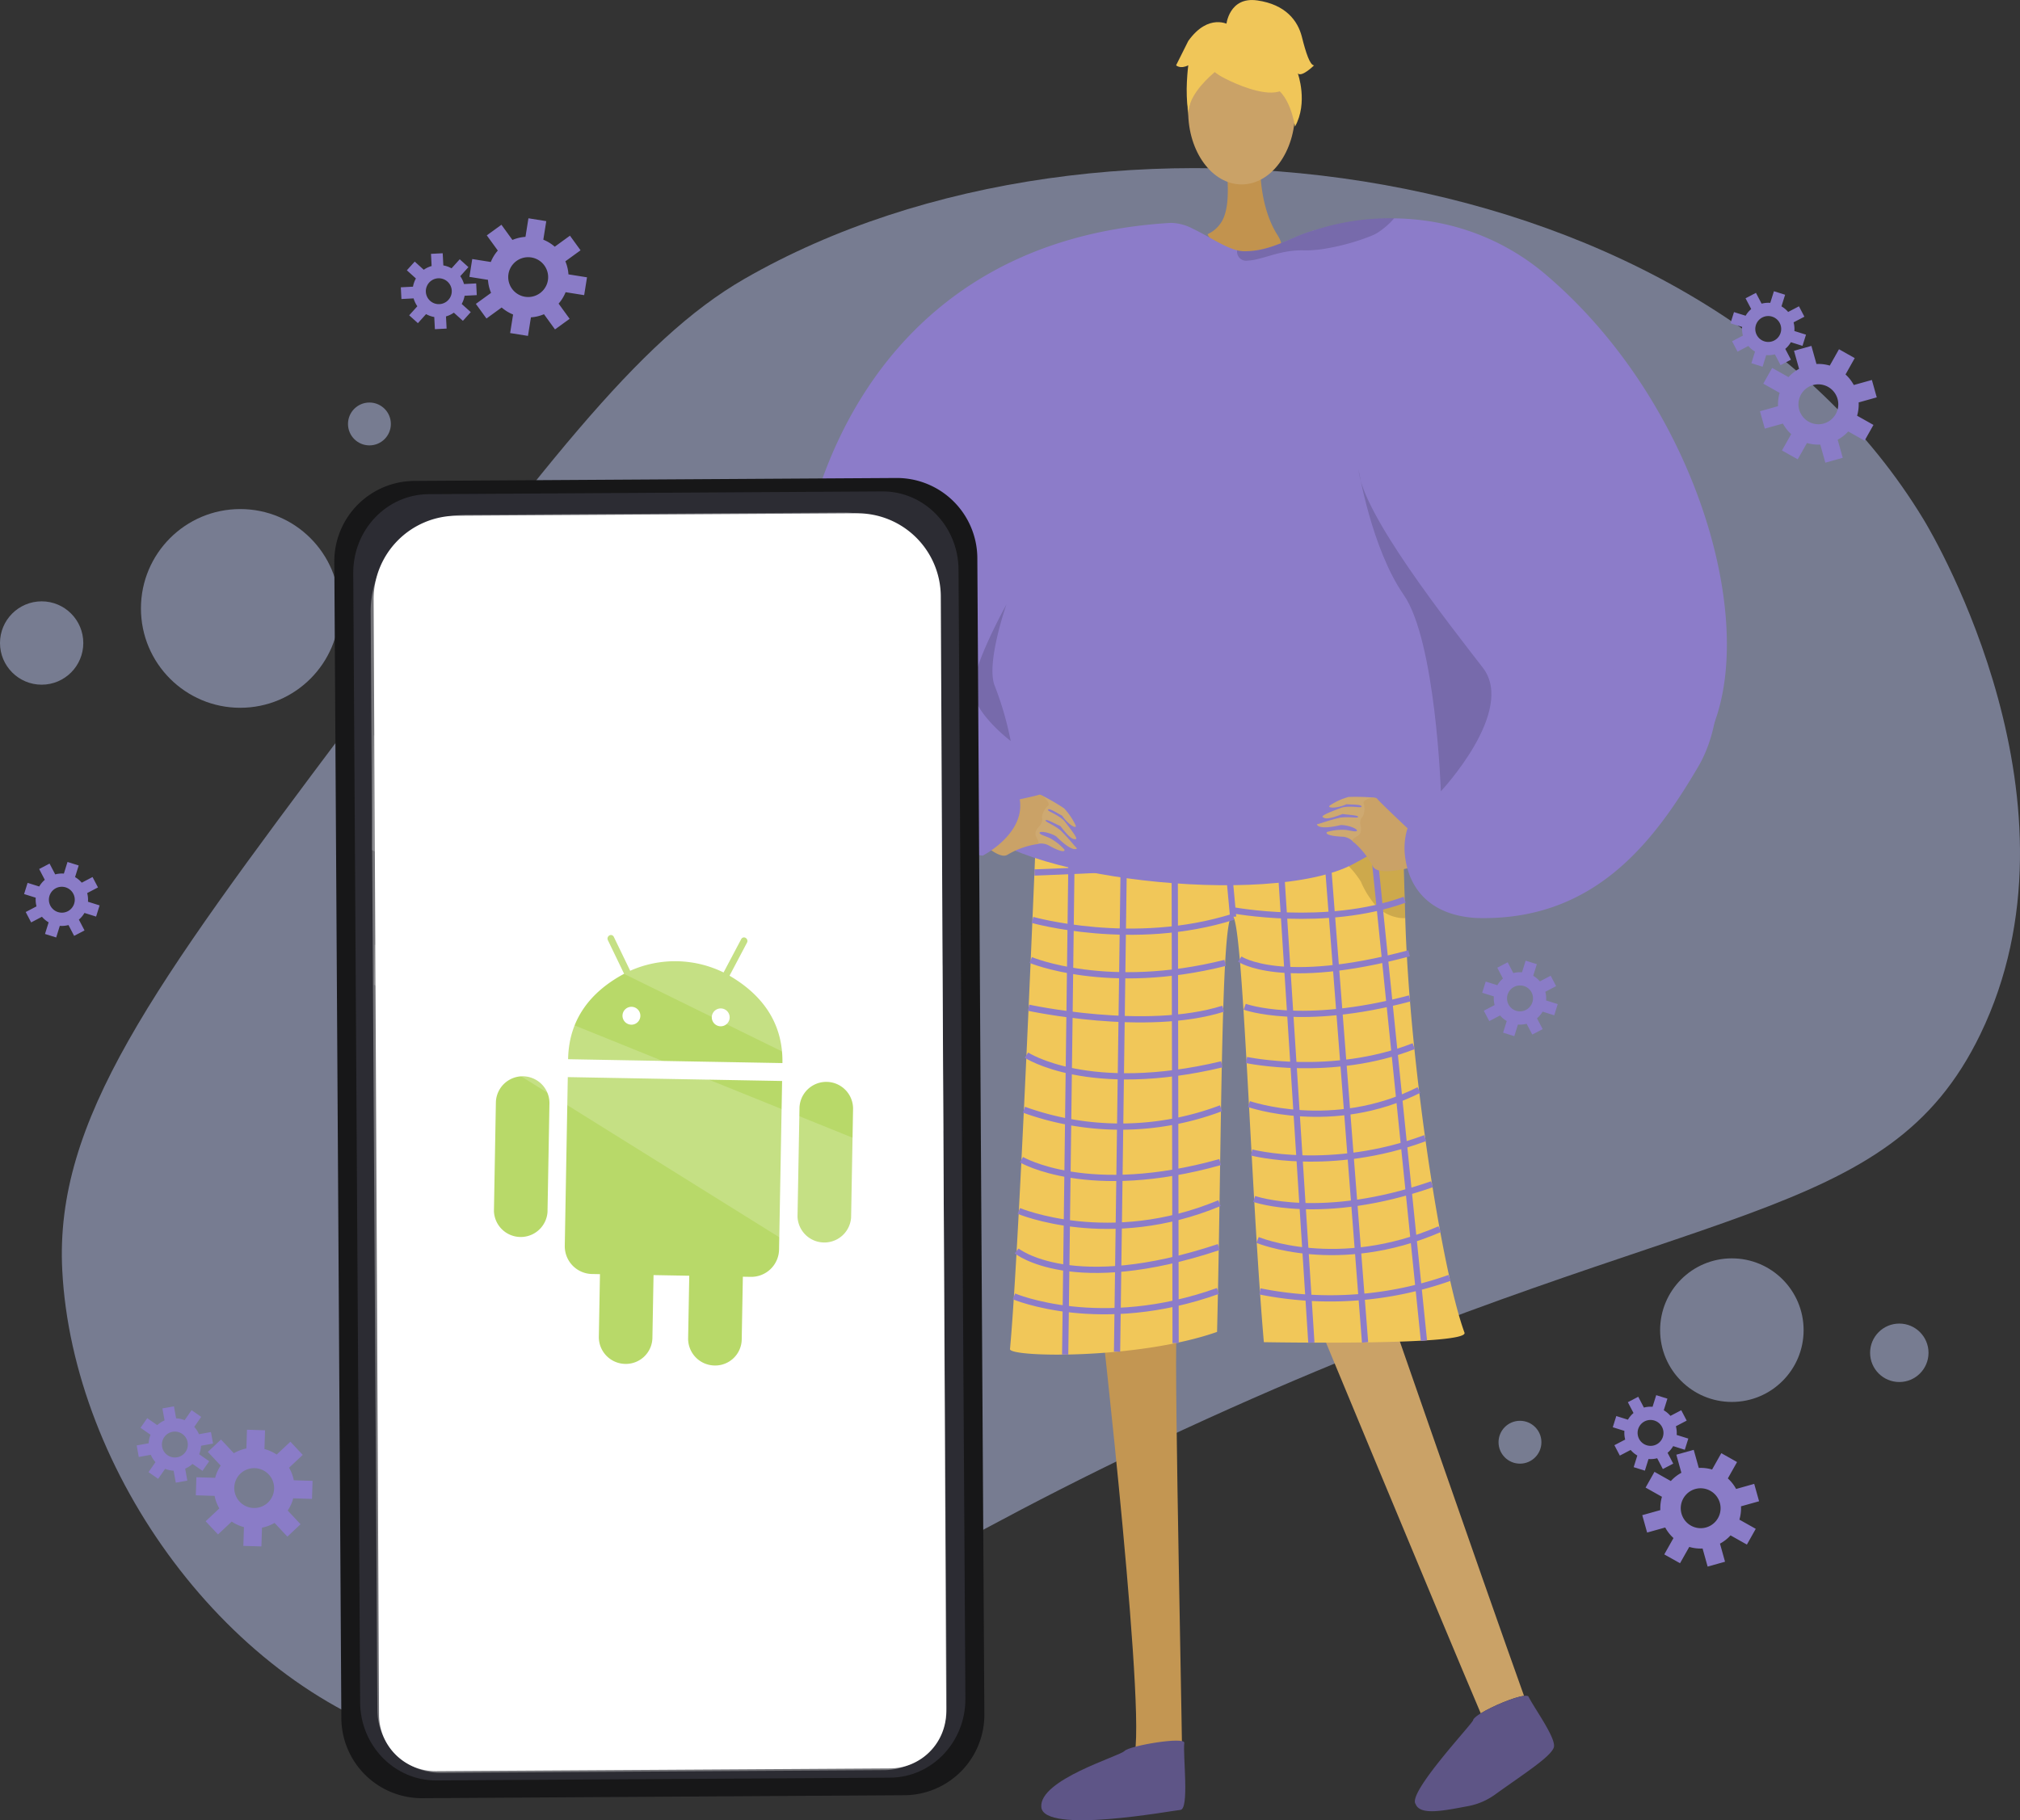 <svg xmlns="http://www.w3.org/2000/svg" width="456.98" height="411.882" viewBox="0 0 456.98 411.882"><rect x="0" y="0" width="456.98" height="411.882" fill="#333333" stroke="none"/><defs><style>.a{fill:#bec9f2;opacity:0.49;}.b{fill:#c2934e;}.c{fill:#c39652;}.d{fill:#caa267;}.e{fill:#5e5586;}.f{fill:#5e5587;}.g{fill:#f1c759;}.h{opacity:0.3;}.i{opacity:0.5;}.j{fill:none;stroke:#8c7cc9;stroke-miterlimit:10;stroke-width:1.41px;}.k{fill:#8c7cc9;}.l{fill:#cea971;}.m{opacity:0.15;}.n{fill:#f0c659;}.o{fill:#171718;}.p{fill:#2c2c33;}.q,.r,.v{fill:#fff;}.r{opacity:0.89;}.s{fill:#95c720;}.t{opacity:0.41;}.u{opacity:0.81;}.v{opacity:0.18;}.w{fill:#8a7cc7;fill-rule:evenodd;}</style></defs><g transform="translate(-453.605 -321.742)"><g transform="translate(453.605 359.783)"><path class="a" d="M531.783,486.258c43.953-58.6,65.931-87.894,90.056-101.789,80.6-46.422,216.646-28.472,266.846,54.523,2.612,4.318,37.889,64.545,12.784,116.394-21.02,43.41-63.111,37.048-169.635,84.625C617.79,690.95,596.94,729.1,549.717,715.934c-44.71-12.47-79.844-61.682-82.172-107.166C465.814,574.941,487.781,544.919,531.783,486.258Z" transform="translate(-453.461 -359.393)"/><ellipse class="a" cx="22.466" cy="22.483" rx="22.466" ry="22.483" transform="translate(31.884 77.15)"/><ellipse class="a" cx="9.422" cy="9.429" rx="9.422" ry="9.429" transform="translate(0 98.031)"/><ellipse class="a" cx="16.232" cy="16.244" rx="16.232" ry="16.244" transform="translate(375.563 246.702)"/><ellipse class="a" cx="6.608" cy="6.613" rx="6.608" ry="6.613" transform="translate(423.068 261.458)"/><circle class="a" cx="4.849" cy="4.849" r="4.849" transform="translate(78.726 53.043)"/><circle class="a" cx="4.849" cy="4.849" r="4.849" transform="translate(339.011 283.457)"/></g><g transform="translate(633.338 321.742)"><path class="b" d="M735.95,356.99s-.8,10.308,3.872,17.635c3.136,4.923-2.99,4.541-9.687,3.479-5.141-.814-6.145-3.706-6.145-3.706a7.151,7.151,0,0,0,3.972-4.706c1.069-3.439.51-9.5-.036-12.7C726.787,350.319,735.95,356.99,735.95,356.99Z" transform="translate(-630.535 -321.407)"/><g transform="translate(48.755 177.07)"><path class="c" d="M699.849,613.031s11.643,101.895,7.467,103.722c-7.491,3.331-36.861,14.308-4.321,11.447,16.753.723,15.461-3,15.668-6.169.17-2.592-1.889-93.925-1.324-101.04.126-1.594.2-2.557.2-2.557Z" transform="translate(-679.664 -495.792)"/><path class="d" d="M795.358,702.606c-2.17.253-7.137,2.316-9.789,3.959-8.6-20.177-40.01-95.938-40.01-95.938l13.781-11S786.544,678.05,795.358,702.606Z" transform="translate(-679.067 -495.931)"/><path class="e" d="M796.129,701.746c-.659-1.334-12.237,3.66-12.556,5.315-.158.817-14.924,16.465-13,18.958,1.009,2.659,6.372,1.5,11.889.473a15.163,15.163,0,0,0,6.071-2.607c6.5-4.683,12.394-8.389,13.282-10.593C802.59,711.37,797.422,704.365,796.129,701.746Z" transform="translate(-678.81 -494.875)"/><path class="f" d="M719.109,712.08c.17-1.476-12.349.608-13.515,1.826s-19.352,6.5-18.831,12.7,29.4.822,31.462.641S718.776,714.983,719.109,712.08Z" transform="translate(-679.677 -494.77)"/><path class="g" d="M685.81,504.484a6.458,6.458,0,0,0,3.8,1.385c8.607-.542,45.776-2.98,65.815-5.8,7.07-1,12.005-2.04,12.8-3.07a.619.619,0,0,1,0,.082c.039,1.114.455,13.872.94,30.6.957,33.023,8.253,79.829,13.405,93.793,1.112,3.014-45.39,2.158-45.39,2.158-2.936-33.917-4.648-93.748-6.948-96.246-2.8-3.038-2.562,49.693-3.636,93.924-17.867,6.277-47.025,5.777-46.846,3.878C681.88,602.624,685.81,504.484,685.81,504.484Z" transform="translate(-679.749 -496.995)"/><g class="h" transform="translate(40.076)"><path d="M719.831,503.6h-.417S719.563,503.593,719.831,503.6Z" transform="translate(-719.414 -496.927)"/><path class="i" d="M719.827,503.663c11.133-.033,35.179-3.6,35.179-3.6,7.07-1,12.005-2.04,12.8-3.07a.657.657,0,0,1,0,.082c.039,1.114.455,13.872.94,30.6a8.146,8.146,0,0,1-1.174-.038,9.075,9.075,0,0,1-6.2-3.675,20.154,20.154,0,0,1-2.669-4.565C749.163,504.392,723.4,503.688,719.827,503.663Z" transform="translate(-719.41 -496.995)"/></g><g transform="translate(12.484 2.863)"><line class="j" x1="1.575" y2="123.421" transform="translate(0 3.156)"/><line class="j" x1="1.663" y2="121.282" transform="translate(11.737 4.643)"/><line class="j" x2="0.225" y2="120.279" transform="translate(24.76 3.703)"/><line class="j" x2="2.297" y2="24.728" transform="translate(35.702 2.797)"/><line class="j" x2="7.848" y2="122.085" transform="translate(47.847 1.792)"/><line class="j" x2="9.55" y2="122.974" transform="translate(58.292 0.85)"/><line class="j" x2="12.597" y2="123.432" transform="translate(68.563)"/></g><path class="j" d="M685.224,517.216s66.2-2.345,83.368-6.9" transform="translate(-679.693 -496.857)"/><path class="j" d="M730.18,527.071c-22.64,7.136-45.4.7-45.4.7" transform="translate(-679.697 -496.683)"/><path class="j" d="M729.34,525.57s21.307,4.129,39.188-2.327" transform="translate(-679.235 -496.723)"/><path class="j" d="M684.387,536.741s17.349,7.329,43.989.656" transform="translate(-679.701 -496.583)"/><path class="j" d="M683.916,547.43s26.529,5.758,44.036.216" transform="translate(-679.706 -496.472)"/><path class="j" d="M683.435,558.05s14.033,9.241,44.2,2.077" transform="translate(-679.711 -496.362)"/><path class="j" d="M682.863,570.271a64.333,64.333,0,0,0,44.6-.329" transform="translate(-679.717 -496.239)"/><path class="j" d="M682.317,581.462s15.069,8.925,44.952.543" transform="translate(-679.723 -496.119)"/><path class="j" d="M681.728,592.959s20.493,8.642,45.4-1.772" transform="translate(-679.729 -496.018)"/><path class="j" d="M681.238,601.91s12.511,10.187,45.733-.883" transform="translate(-679.734 -495.916)"/><path class="j" d="M680.629,612.089s19.556,8.321,46.163-1.232" transform="translate(-679.74 -495.815)"/><path class="j" d="M731.192,536.545s9.294,6.463,38.32-1.309" transform="translate(-679.216 -496.598)"/><path class="j" d="M732.3,547.231s12.678,4.682,37.34-1.885" transform="translate(-679.204 -496.494)"/><path class="j" d="M732.7,559.169s19.319,4.116,37.836-3.132" transform="translate(-679.2 -496.383)"/><path class="j" d="M733.244,569.04s19,6.629,38.473-3.185" transform="translate(-679.195 -496.281)"/><path class="j" d="M733.834,579.878s17.952,4.678,39.287-3.251" transform="translate(-679.189 -496.169)"/><path class="j" d="M734.415,590.286s15.251,5.38,40.257-3.332" transform="translate(-679.183 -496.062)"/><path class="j" d="M735.176,599.465s18.2,7.551,41.224-2.45" transform="translate(-679.175 -495.958)"/><path class="j" d="M735.711,610.99a80.991,80.991,0,0,0,42.9-3.052" transform="translate(-679.169 -495.845)"/></g><g transform="translate(0 50.433)"><path class="k" d="M671.274,428.832c-1.412,2.206-7.174,64.859,0,77.858,7.216,13.072,67.328,20.059,86.227,10,19.178-10.2,26.563-20.017,29.127-38.318,2.569-18.337-3.42-46.638-3.42-46.638l-81.957-54.163Z" transform="translate(-631.118 -371.596)"/><g transform="translate(40.394 129.379)"><path class="l" d="M686.921,499.885a47.685,47.685,0,0,1,5.026,2.922,14.908,14.908,0,0,1,2.584,3.8c.479,1.013-1.508.091-3.023-2.132-1.473-.807-2.844-1.716-3.181-1.384s1.982.939,3.641,2.519c1.624,2.082,3.181,4.125,2.623,4.166s-1.168.063-3.474-2.953c-1.63-.747-3.217-1.637-3.346-1.291s1.9.987,3.5,2.379c2.244,2.3,2.767,3.14,3.6,3.949-.448.5-1.95.047-4.7-2.7-1.486-.923-3.7-1.281-3.778-.818.069.491,1.614.762,2.664,1.389a12.382,12.382,0,0,1,2.895,2.322c.313.4-.016,1.09-3.659-.952a3.733,3.733,0,0,0-2.641-.165l-1.888-5.173Z" transform="translate(-671.347 -499.707)"/><path class="d" d="M676.683,501.9s8.882-1.829,9.672-2.156,2.747,2.01,2.117,2.445a4.313,4.313,0,0,0-1.42,2.6,2.044,2.044,0,0,1-.4,1.846c-.539.624-1.329,1.425-.984,2.356s1.15,1.868.1,1.942a18.726,18.726,0,0,0-6.5,2.378c-2.234,1.4-7.8-4.673-7.8-4.673Z" transform="translate(-671.474 -499.709)"/></g><g transform="translate(118.194 129.862)"><path class="l" d="M761.43,500.389a47.344,47.344,0,0,0-5.8-.159,14.642,14.642,0,0,0-4.162,1.876c-.932.611,1.239.872,3.678-.224,1.673.089,3.312.036,3.428.5s-2.175-.246-4.405.227c-2.46.92-4.843,1.842-4.388,2.171s.965.669,4.488-.688c1.775.223,3.588.3,3.52.664s-2.127-.158-4.212.184c-3.1.779-3.981,1.22-5.106,1.471.123.664,1.64,1.07,5.408.174,1.745,0,3.82.861,3.647,1.3-.312.383-1.77-.2-2.99-.22a12.192,12.192,0,0,0-3.668.454c-.473.175-.55.939,3.612,1.119a3.764,3.764,0,0,1,2.338,1.253l4.279-3.418Z" transform="translate(-748.475 -500.188)"/><path class="d" d="M769.154,507.569s-6.635-6.245-7.141-6.941-3.38.265-3.067.97a4.35,4.35,0,0,1-.129,2.965,2.037,2.037,0,0,0-.61,1.786c.137.816.4,1.917-.376,2.529s-1.945.987-1.09,1.6a19.008,19.008,0,0,1,4.315,5.456c1.186,2.371,9.067.128,9.067.128Z" transform="translate(-748.393 -500.186)"/></g><path class="k" d="M834.94,494.637c-10.165,17.34-23.777,35.15-50.366,34.294-7.982-.52-12.2-4.118-14.29-8.186a15.658,15.658,0,0,1-1.073-2.686c-.035-.119-.07-.238-.1-.357a17.36,17.36,0,0,1-.438-2.088,15.255,15.255,0,0,1,.326-6.5l0-.012c.038-.112.077-.219.117-.317.015-.038.032-.081.053-.125.132-.311.338-.758.608-1.319,1.192-2.466,3.645-7.134,6.8-12.289,5.632-9.211,5.456-23.333,3.017-30.6-.264-.788-1.724-1.578-4.042-2.454-.693-.262-1.463-.536-2.3-.82-11.605-3.9-25.149-28.429-33.546-48.864-1.706-4.16-3.2-8.15-4.427-11.772a103.137,103.137,0,0,1-2.926-10.048c-.775-3.443-.969-5.859-.44-6.762a.705.705,0,0,1,.682-.4,15.3,15.3,0,0,0,4.489-.6c3.675-.951,7.771-3.78,10.706-6.124l0,0c2.382-1.9,3.992-3.488,3.992-3.488h.012c.143.006,1.475.062,3.693.348a77.93,77.93,0,0,1,8.059,1.5c1.175.276,2.415.6,3.711.966.558.157,1.125.326,1.7.5a85.489,85.489,0,0,1,44.184,31.194C838.248,441.816,845.223,477.084,834.94,494.637Z" transform="translate(-630.456 -371.643)"/><path class="m" d="M812.307,462.9a1.532,1.532,0,0,0-.179.057C812.2,462.935,812.264,462.915,812.307,462.9Z" transform="translate(-629.621 -370.712)"/><path class="k" d="M770.25,376.15s-.085.1-.253.3c-.931,1.12-4.389,5.282-9.439,11.432-4.155,5.069-9.387,11.487-15.172,18.669l0,0c-1.511,1.874-3.061,3.806-4.64,5.775-27.313,34.112-62.789,80.323-59.469,86.453a10.679,10.679,0,0,1,1.175,3.307,8.788,8.788,0,0,1,.117,1.717c-.105,3.548-2.391,6.388-4.566,8.3l-.017.015a.932.932,0,0,1-.094.083,22.03,22.03,0,0,1-1.845,1.428,19.16,19.16,0,0,1-1.983,1.222c-28.947-4.558-42.568-16.882-42.568-50.047s18.938-89.29,85.145-93.144a11,11,0,0,1,5.026,1.349c3.391,1.6,7.039,4.139,9.977,4.858a6.2,6.2,0,0,0,1.369.2c6.349.145,10.949-3.358,15.618-4.584l.014-.006.027-.009a10.779,10.779,0,0,1,4.151-.329h.012q1.838.239,3.522.484c2.134.309,4.067.621,5.767.915.885.155,1.707.306,2.462.445,1.172.219,2.177.419,3.006.588.353.072.673.139.958.2C769.657,376.007,770.25,376.15,770.25,376.15Z" transform="translate(-631.494 -371.658)"/></g><ellipse class="d" cx="12.088" cy="16.492" rx="12.088" ry="16.492" transform="translate(89.071 8.748)"/><g transform="translate(86.33)"><g transform="translate(2.552 4.598)"><path class="n" d="M727.218,339.076s20.926,11.6,14.715-7.025C737.636,319.163,712.946,330.772,727.218,339.076Z" transform="translate(-719.429 -326.293)"/><path class="n" d="M730.286,334.618s-11.708,6.947-10.578,13.916c0,0-2.583-20.807,9.06-21.33s16.149.6,15.115,22.6C743.883,349.807,740.5,332.305,730.286,334.618Z" transform="translate(-719.464 -326.284)"/></g><path class="n" d="M728.17,327.4s.588-6.482,7.015-5.564,9.181,4.59,10.1,8.263,1.837,6.427,2.755,6.427c0,0-2.755,2.754-3.673,1.836,0,0,2.382,6.6-.645,12.024,0,0-1.192-8.352-5.782-9.269S728.17,327.4,728.17,327.4Z" transform="translate(-716.822 -321.742)"/><path class="n" d="M728.875,327.288s-4.591-2.754-9.181,3.673l-2.755,5.509s.918.918,2.755,0c0,0-.837,6.469.04,10.121l2.714-11.039Z" transform="translate(-716.938 -321.69)"/></g><path class="k" d="M838.44,484.671l0,.006,0,.005c-9.346,25.371-58.242-71.641-58.242-71.641L759.357,387.9l-7.028-8.479-1.636-1.973-1.64-1.976-1.631-1.969.006,0,.014-.006.027-.009a54.818,54.818,0,0,1,18.483-2.843,56.538,56.538,0,0,1,6.853.493,53.159,53.159,0,0,1,28,12.707C833.266,411.8,847.774,459.294,838.44,484.671Z" transform="translate(-630.292 -321.235)"/><path class="m" d="M766.127,370.637a17.1,17.1,0,0,1-3.767,3.269,7.7,7.7,0,0,1-1.1.573c-.052.024-.108.047-.165.072a50.29,50.29,0,0,1-10.229,2.894,27.465,27.465,0,0,1-4.689.449c-.129,0-.256,0-.379-.006-5.574-.169-9.346,2.154-12.789,2.321a2.06,2.06,0,0,1-2.395-2.324,6.2,6.2,0,0,0,1.369.2c6.349.145,10.949-3.357,15.618-4.584l.014-.006.027-.009A54.82,54.82,0,0,1,766.127,370.637Z" transform="translate(-630.467 -321.235)"/><path class="m" d="M776.418,499.7s17.05-18.156,9.5-27.946-27.485-34.973-28.127-44.893c0,0,2.959,17.94,10.214,28.388S776.418,499.7,776.418,499.7Z" transform="translate(-630.185 -320.652)"/><path class="m" d="M680,488.017s-8.132-6.151-8.513-11.392,7.547-19.522,7.547-19.522-4.758,13.553-2.612,18.528A73.645,73.645,0,0,1,680,488.017Z" transform="translate(-631.08 -320.339)"/></g><g transform="translate(529.236 429.902)"><path class="o" d="M657.415,726.861l-109.037.664a18.217,18.217,0,0,1-18.327-18.106L528.46,447.784a18.217,18.217,0,0,1,18.106-18.328l109.036-.663A18.218,18.218,0,0,1,673.93,446.9l1.591,261.635A18.217,18.217,0,0,1,657.415,726.861Z" transform="translate(-528.46 -428.793)"/><path class="p" d="M654.146,722.852l-102.635.625c-9.47.058-17.2-7.86-17.255-17.683L532.7,450.315c-.06-9.824,7.569-17.835,17.039-17.892l102.634-.624c9.47-.058,17.2,7.86,17.256,17.683l1.554,255.478C671.245,714.784,663.616,722.794,654.146,722.852Z" transform="translate(-528.416 -428.762)"/><path class="q" d="M654.068,720.712l-102.7.624A12.8,12.8,0,0,1,538.484,708.6l-1.223-252.38a18.879,18.879,0,0,1,18.764-18.97l90.553-.551a18.879,18.879,0,0,1,18.993,18.787l1.223,252.356A12.8,12.8,0,0,1,654.068,720.712Z" transform="translate(-528.368 -428.711)"/><g transform="translate(58.938 10.285)"><path class="r" d="M601.166,443.231a2.2,2.2,0,1,1,.828-.527A2.195,2.195,0,0,1,601.166,443.231Zm-1.059-2.988a.978.978,0,0,0-.359,1.616.977.977,0,0,0,1.662-.7h0a.975.975,0,0,0-.982-.97A.954.954,0,0,0,600.107,440.243Z" transform="translate(-586.674 -438.972)"/><path class="r" d="M613.3,450.494a1.671,1.671,0,0,1-.541.094h0l-24.289.148a1.664,1.664,0,0,1-1.192-2.834,1.647,1.647,0,0,1,1.173-.493l24.288-.148a1.664,1.664,0,0,1,1.674,1.652A1.67,1.67,0,0,1,613.3,450.494Zm-.55-1.121a.448.448,0,0,0,.313-.768.445.445,0,0,0-.318-.128l-24.289.148a.437.437,0,0,0-.315.132.443.443,0,0,0-.129.318.448.448,0,0,0,.451.447l24.289-.149Z" transform="translate(-586.793 -438.886)"/></g><path class="q" d="M616.7,711.447a4.987,4.987,0,0,1-1.632.284l-25.661.156a4.974,4.974,0,0,1-5-4.938l0-.449a4.971,4.971,0,0,1,4.938-5l25.663-.156a4.974,4.974,0,0,1,5,4.938l0,.446a4.98,4.98,0,0,1-3.307,4.717Zm-31.076-4.505a3.756,3.756,0,0,0,3.776,3.729l25.661-.157a3.753,3.753,0,0,0,3.73-3.776l0-.447a3.757,3.757,0,0,0-3.775-3.73l-25.663.157a3.748,3.748,0,0,0-3.728,3.776Z" transform="translate(-527.88 -425.967)"/><path class="s" d="M580.909,563.3l-.683,38.155a6.282,6.282,0,0,0,6.174,6.4l1.787.032-.259,14.311a6.08,6.08,0,0,0,5.994,6,6.01,6.01,0,0,0,6.128-5.786l.258-14.311,8.081.146-.259,14.311a6.079,6.079,0,0,0,6,6,6,6,0,0,0,6.124-5.782l.259-14.307,1.791.028a6.291,6.291,0,0,0,6.4-6.175l.689-38.146Zm64.538,7.112a6.063,6.063,0,0,0-12.121-.215l-.446,24.67a6.07,6.07,0,0,0,12.121.218Zm-68.686-1.241a6.062,6.062,0,0,0-12.12-.214L564.2,593.63a6.07,6.07,0,0,0,12.12.219Zm40.74-28.817,3.931-7.442a.817.817,0,0,0-.637-1.225.734.734,0,0,0-.666.414l-3.977,7.52a24.936,24.936,0,0,0-21.127-.382l-3.7-7.659a.741.741,0,0,0-.654-.438.82.82,0,0,0-.682,1.2l3.661,7.579c-7.528,4.041-12.506,10.218-12.671,19.329l24.242.441,24.242.435C629.631,551.021,624.879,544.67,617.5,540.359Zm-22.226,11.081a2.021,2.021,0,1,1,2.051-1.982A2.024,2.024,0,0,1,595.275,551.439Zm20.187.364a2.02,2.02,0,1,1,2.065-1.981A2.015,2.015,0,0,1,615.462,551.8Z" transform="translate(-528.089 -427.732)"/><g class="t" transform="translate(8.231 7.807)"><g class="u"><path class="q" d="M652.86,721.1l-100.489.611a14.275,14.275,0,0,1-14.253-14.3l-1.51-248.267a21.811,21.811,0,0,1,21.51-22.1l85.534-.519a21.81,21.81,0,0,1,21.777,21.841l1.511,248.267A14.275,14.275,0,0,1,652.86,721.1Z" transform="translate(-536.607 -436.52)"/></g></g><path class="v" d="M537.3,486.4l128.63,51.982.228,37.505-129.289-63.5Z" transform="translate(-528.373 -428.195)"/><path class="v" d="M537.479,533.293l128.63,51.982.228,37.505L537.329,542.345Z" transform="translate(-528.368 -427.709)"/></g><path class="w" d="M576.165,382.194a4.467,4.467,0,0,1-.747,4.692,4.515,4.515,0,0,1-7.571-1.2,4.469,4.469,0,0,1,.746-4.692,4.515,4.515,0,0,1,7.572,1.2Zm2.722,7.745a9.066,9.066,0,0,0,1.584-2.585l4.2.667.644-4.035-4.2-.668a9.018,9.018,0,0,0-.7-2.951l3.438-2.494-2.4-3.309-3.438,2.495a9.044,9.044,0,0,0-2.586-1.585l.667-4.2-4.035-.644-.668,4.2a9.062,9.062,0,0,0-2.951.7l-2.493-3.437-3.309,2.4,2.494,3.438a9.039,9.039,0,0,0-1.584,2.587l-4.2-.669-.642,4.037,4.2.668a9.079,9.079,0,0,0,.7,2.95L560.167,390l2.4,3.309,3.438-2.494a9.094,9.094,0,0,0,2.586,1.585l-.668,4.2,4.036.642.668-4.2a9.084,9.084,0,0,0,2.952-.705l2.493,3.437,3.308-2.4Z" transform="translate(1.09 0.507)"/><path class="w" d="M554.35,385.381a2.9,2.9,0,0,1,.16,3.082,2.933,2.933,0,0,1-4.972.257,2.9,2.9,0,0,1-.16-3.081,2.932,2.932,0,0,1,4.972-.258Zm2.774,4.553a5.9,5.9,0,0,0,.658-1.857l2.754-.142-.136-2.65-2.756.142a5.858,5.858,0,0,0-.845-1.779l1.846-2.048-1.97-1.777-1.847,2.048a5.894,5.894,0,0,0-1.857-.658l-.143-2.755-2.65.136.143,2.756a5.851,5.851,0,0,0-1.78.846l-2.047-1.847-1.778,1.971,2.049,1.847a5.85,5.85,0,0,0-.658,1.857l-2.756.141.139,2.651,2.754-.142a5.874,5.874,0,0,0,.845,1.779l-1.846,2.048,1.971,1.778,1.847-2.049a5.9,5.9,0,0,0,1.856.659l.143,2.754,2.651-.137-.142-2.754a5.9,5.9,0,0,0,1.779-.847l2.048,1.847,1.777-1.971Z" transform="translate(0.93 0.588)"/><path class="w" d="M837.852,662.712a4.469,4.469,0,0,1-4.576,1.279,4.515,4.515,0,0,1-2.064-7.383,4.467,4.467,0,0,1,4.575-1.281,4.516,4.516,0,0,1,2.065,7.385Zm-5.9,5.7a9.038,9.038,0,0,0,3.012.361l1.143,4.092,3.936-1.1-1.144-4.093a9.012,9.012,0,0,0,2.388-1.871l3.7,2.084,2.006-3.562-3.7-2.084a9.048,9.048,0,0,0,.362-3.012l4.091-1.145-1.1-3.936L842.55,655.3a9.063,9.063,0,0,0-1.872-2.389l2.084-3.7L839.2,647.2l-2.084,3.7a9.075,9.075,0,0,0-3.012-.361l-1.143-4.093-3.936,1.1,1.143,4.091a9.11,9.11,0,0,0-2.389,1.871l-3.7-2.082-2.007,3.561,3.7,2.085a9.117,9.117,0,0,0-.362,3.011l-4.092,1.144,1.1,3.936,4.092-1.144a9.111,9.111,0,0,0,1.871,2.388l-2.083,3.7,3.562,2Z" transform="translate(3.812 3.366)"/><path class="w" d="M825.781,644.232a2.9,2.9,0,0,1-2.733,1.431,2.932,2.932,0,0,1-2.309-4.411,2.9,2.9,0,0,1,2.733-1.43,2.932,2.932,0,0,1,2.309,4.411Zm-2.98,4.42a5.9,5.9,0,0,0,1.962-.177l1.278,2.444,2.352-1.23-1.28-2.445a5.855,5.855,0,0,0,1.265-1.511l2.632.825.793-2.533-2.632-.824a5.876,5.876,0,0,0-.178-1.962l2.444-1.28-1.23-2.351-2.444,1.279a5.88,5.88,0,0,0-1.511-1.264l.824-2.631-2.533-.793-.824,2.632a5.85,5.85,0,0,0-1.962.178l-1.279-2.446-2.351,1.232,1.279,2.444a5.891,5.891,0,0,0-1.265,1.51l-2.631-.823-.793,2.534,2.632.824a5.9,5.9,0,0,0,.177,1.962l-2.444,1.278,1.231,2.352,2.444-1.279a5.907,5.907,0,0,0,1.511,1.264l-.823,2.632,2.533.792Z" transform="translate(3.744 3.239)"/><path class="w" d="M796.545,546.924a2.928,2.928,0,1,1-2.309-4.411,2.9,2.9,0,0,1,2.309,4.411Zm-2.979,4.422a5.872,5.872,0,0,0,1.961-.178l1.279,2.444,2.352-1.23-1.28-2.445a5.873,5.873,0,0,0,1.265-1.51l2.632.823.792-2.533-2.632-.823a5.9,5.9,0,0,0-.177-1.962l2.444-1.28-1.23-2.351-2.445,1.279a5.885,5.885,0,0,0-1.511-1.264l.824-2.631-2.533-.793-.825,2.632a5.843,5.843,0,0,0-1.961.178l-1.279-2.446-2.352,1.232,1.279,2.444a5.9,5.9,0,0,0-1.264,1.51l-2.631-.822-.793,2.533,2.632.823a5.928,5.928,0,0,0,.176,1.962l-2.444,1.278,1.231,2.352,2.445-1.279a5.873,5.873,0,0,0,1.511,1.264l-.825,2.632,2.533.792Z" transform="translate(3.441 2.231)"/><path class="w" d="M864.206,415.475a4.466,4.466,0,0,1-4.575,1.279,4.515,4.515,0,0,1-2.065-7.383,4.47,4.47,0,0,1,4.576-1.28,4.515,4.515,0,0,1,2.064,7.384Zm-5.9,5.706a9.071,9.071,0,0,0,3.012.361l1.144,4.091,3.937-1.1-1.145-4.093a9.013,9.013,0,0,0,2.388-1.87l3.7,2.083,2.006-3.562-3.7-2.083A9.077,9.077,0,0,0,870,412l4.092-1.146-1.1-3.935L868.9,408.06a9.072,9.072,0,0,0-1.872-2.389l2.083-3.7-3.561-2.006-2.083,3.7a9.012,9.012,0,0,0-3.012-.361l-1.144-4.093-3.936,1.1,1.144,4.092a9.092,9.092,0,0,0-2.388,1.87l-3.7-2.082-2.006,3.563,3.7,2.083a9.124,9.124,0,0,0-.363,3.012l-4.091,1.144,1.1,3.936,4.091-1.144a9.094,9.094,0,0,0,1.872,2.389l-2.083,3.7,3.562,2Z" transform="translate(4.085 0.803)"/><path class="w" d="M852.135,397a2.9,2.9,0,0,1-2.733,1.431A2.929,2.929,0,1,1,852.135,397Zm-2.979,4.421a5.869,5.869,0,0,0,1.961-.178l1.279,2.445,2.352-1.23-1.28-2.446a5.844,5.844,0,0,0,1.264-1.51l2.632.823.793-2.533-2.632-.823a5.9,5.9,0,0,0-.177-1.962l2.444-1.279-1.23-2.352-2.445,1.28a5.873,5.873,0,0,0-1.511-1.265l.824-2.631-2.533-.793-.825,2.632a5.894,5.894,0,0,0-1.961.178l-1.279-2.445-2.352,1.231L845.76,391a5.9,5.9,0,0,0-1.264,1.51l-2.631-.822-.794,2.533,2.632.823a5.948,5.948,0,0,0,.177,1.962l-2.444,1.279,1.231,2.351,2.445-1.278a5.925,5.925,0,0,0,1.511,1.264l-.823,2.631,2.533.792Z" transform="translate(4.017 0.676)"/><path class="w" d="M470.059,524.821a2.9,2.9,0,0,1-2.733,1.43,2.933,2.933,0,0,1-2.309-4.411,2.9,2.9,0,0,1,2.733-1.431,2.932,2.932,0,0,1,2.309,4.411Zm-2.979,4.42a5.876,5.876,0,0,0,1.962-.177l1.278,2.444,2.352-1.23-1.28-2.445a5.848,5.848,0,0,0,1.265-1.511l2.632.824.793-2.533-2.632-.824a5.872,5.872,0,0,0-.178-1.962l2.444-1.28-1.23-2.351-2.444,1.279a5.9,5.9,0,0,0-1.512-1.264l.823-2.631-2.533-.793L468,517.42a5.849,5.849,0,0,0-1.962.178l-1.279-2.446-2.351,1.232,1.279,2.444a5.886,5.886,0,0,0-1.265,1.51l-2.631-.823L459,522.049l2.632.823a5.9,5.9,0,0,0,.177,1.962l-2.444,1.278,1.231,2.352,2.444-1.279a5.888,5.888,0,0,0,1.512,1.264l-.823,2.632,2.533.792Z" transform="translate(0.056 2.001)"/><path class="w" d="M515.011,656.312a4.467,4.467,0,0,1-3.463,3.253,4.516,4.516,0,0,1-5.249-5.588,4.47,4.47,0,0,1,3.463-3.254,4.515,4.515,0,0,1,5.249,5.588Zm-2.589,7.791a9.045,9.045,0,0,0,2.836-1.075l2.908,3.1,2.979-2.8-2.91-3.1a9.011,9.011,0,0,0,1.251-2.764l4.246.133.128-4.086-4.245-.133a9.065,9.065,0,0,0-1.075-2.836l3.1-2.91-2.8-2.98-3.1,2.91a9.057,9.057,0,0,0-2.764-1.25l.133-4.244-4.086-.129-.132,4.246a9.023,9.023,0,0,0-2.837,1.075l-2.909-3.1-2.979,2.8,2.908,3.1a9.1,9.1,0,0,0-1.251,2.764l-4.243-.132-.129,4.086,4.246.133a9.1,9.1,0,0,0,1.073,2.836l-3.1,2.909,2.8,2.979,3.1-2.908a9.11,9.11,0,0,0,2.765,1.25l-.133,4.245,4.085.126Z" transform="translate(0.455 3.32)"/><path class="w" d="M495.774,645.5a2.9,2.9,0,0,1-1.761,2.534,2.929,2.929,0,1,1,1.761-2.534Zm-.594,5.3a5.906,5.906,0,0,0,1.657-1.066L499.1,651.3l1.515-2.178-2.266-1.575a5.881,5.881,0,0,0,.421-1.925l2.714-.489-.47-2.612-2.715.489a5.9,5.9,0,0,0-1.065-1.657l1.573-2.266-2.178-1.515-1.574,2.266a5.921,5.921,0,0,0-1.926-.421l-.488-2.713-2.612.47.488,2.714a5.859,5.859,0,0,0-1.656,1.067l-2.266-1.575-1.515,2.18,2.265,1.574a5.893,5.893,0,0,0-.42,1.925l-2.714.489.471,2.613,2.714-.489a5.926,5.926,0,0,0,1.065,1.657l-1.574,2.265,2.18,1.515,1.574-2.265a5.906,5.906,0,0,0,1.925.42l.488,2.714,2.613-.471Z" transform="translate(0.317 3.265)"/></g></svg>